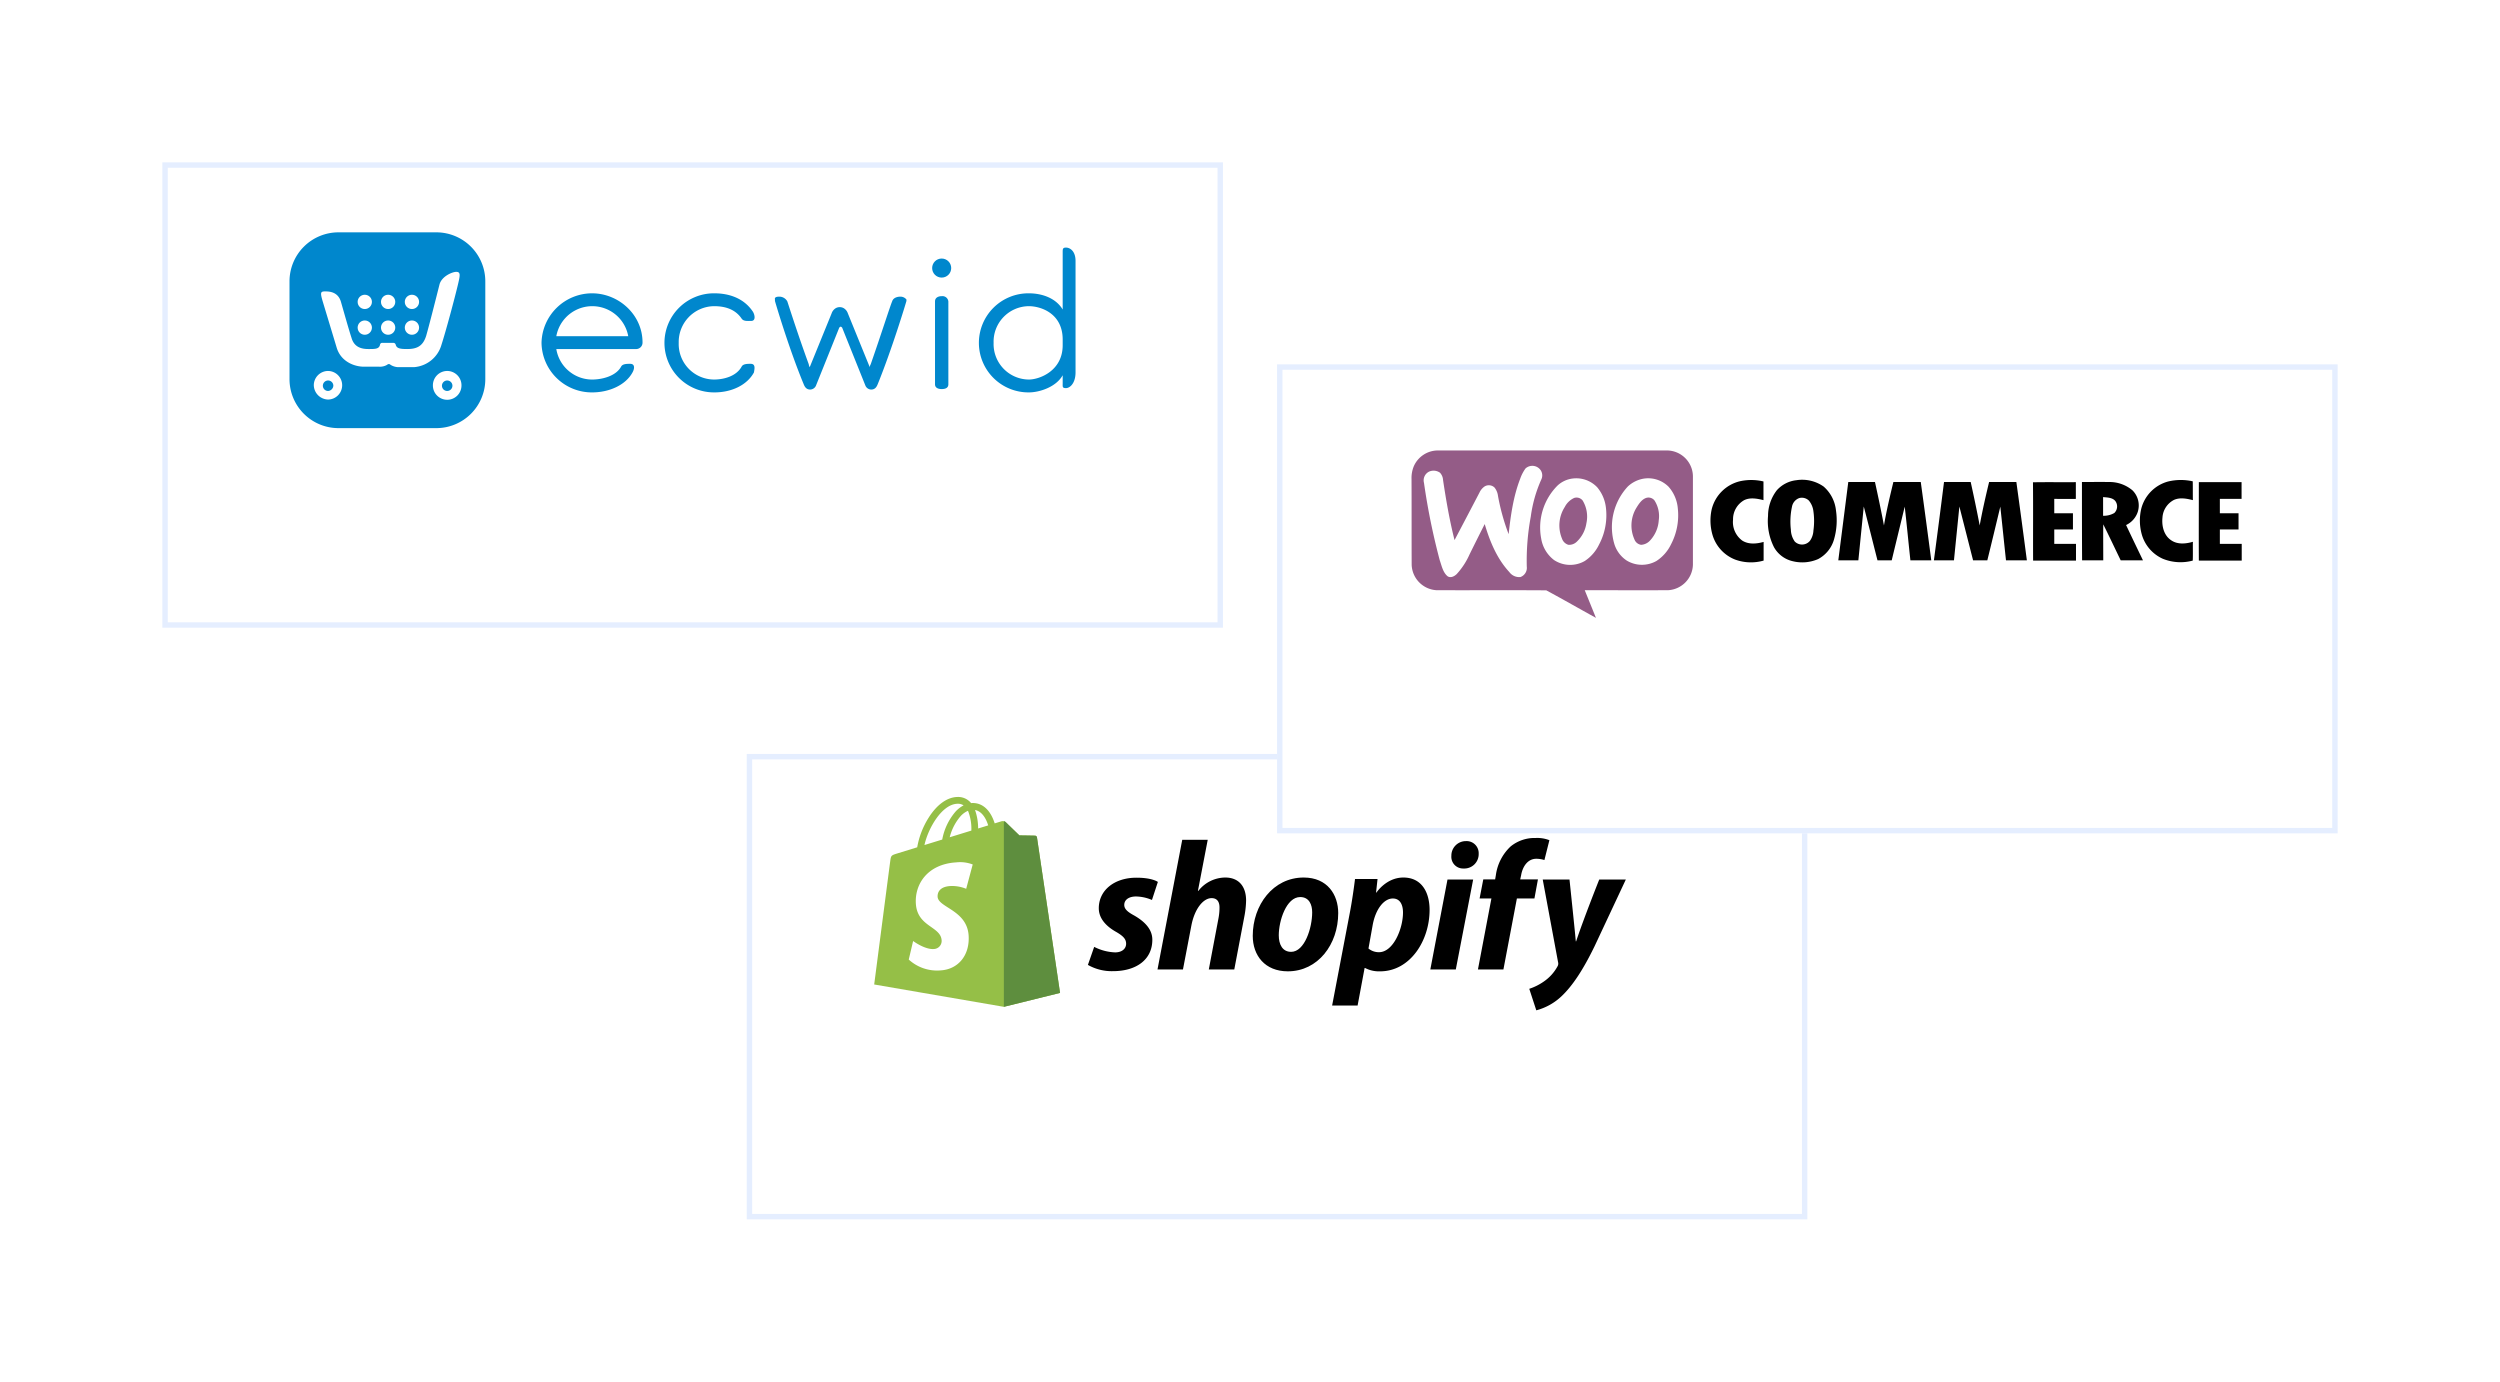 <svg xmlns="http://www.w3.org/2000/svg" xmlns:xlink="http://www.w3.org/1999/xlink" width="693" height="383" viewBox="0 0 693 383">
  <defs>
    <filter id="Rectangle_279" x="0" y="0" width="384" height="219" filterUnits="userSpaceOnUse">
      <feOffset dy="20" input="SourceAlpha"/>
      <feGaussianBlur stdDeviation="15" result="blur"/>
      <feFlood flood-color="#f1f3ff"/>
      <feComposite operator="in" in2="blur"/>
      <feComposite in="SourceGraphic"/>
    </filter>
    <filter id="Rectangle_280" x="162" y="164" width="384" height="219" filterUnits="userSpaceOnUse">
      <feOffset dy="20" input="SourceAlpha"/>
      <feGaussianBlur stdDeviation="15" result="blur-2"/>
      <feFlood flood-color="#f1f3ff"/>
      <feComposite operator="in" in2="blur-2"/>
      <feComposite in="SourceGraphic"/>
    </filter>
    <filter id="Rectangle_281" x="309" y="56" width="384" height="220" filterUnits="userSpaceOnUse">
      <feOffset dy="20" input="SourceAlpha"/>
      <feGaussianBlur stdDeviation="15" result="blur-3"/>
      <feFlood flood-color="#f1f3ff"/>
      <feComposite operator="in" in2="blur-3"/>
      <feComposite in="SourceGraphic"/>
    </filter>
  </defs>
  <g id="Group_460" data-name="Group 460" transform="translate(-615 -4832)">
    <g id="Group_453" data-name="Group 453" transform="translate(-105 31)">
      <g transform="matrix(1, 0, 0, 1, 720, 4801)" filter="url(#Rectangle_279)">
        <g id="Rectangle_279-2" data-name="Rectangle 279" transform="translate(45 25)" fill="#fff" stroke="#e5eeff" stroke-width="1.5">
          <rect width="294" height="129" stroke="none"/>
          <rect x="0.75" y="0.75" width="292.5" height="127.5" fill="none"/>
        </g>
      </g>
      <g transform="matrix(1, 0, 0, 1, 720, 4801)" filter="url(#Rectangle_280)">
        <g id="Rectangle_280-2" data-name="Rectangle 280" transform="translate(207 189)" fill="#fff" stroke="#e5eeff" stroke-width="1.5">
          <rect width="294" height="129" stroke="none"/>
          <rect x="0.75" y="0.75" width="292.5" height="127.5" fill="none"/>
        </g>
      </g>
      <g transform="matrix(1, 0, 0, 1, 720, 4801)" filter="url(#Rectangle_281)">
        <g id="Rectangle_281-2" data-name="Rectangle 281" transform="translate(354 81)" fill="#fff" stroke="#e5eeff" stroke-width="1.5">
          <rect width="294" height="130" stroke="none"/>
          <rect x="0.75" y="0.75" width="292.5" height="128.5" fill="none"/>
        </g>
      </g>
      <g id="Group_454" data-name="Group 454" transform="translate(1111.277 4925.869)">
        <path id="Path_578" data-name="Path 578" d="M.614,4.412A7.306,7.306,0,0,1,7.171,0H70.6A7.251,7.251,0,0,1,78,7.4V31.716a7.286,7.286,0,0,1-6.864,7.018c-7.708.038-15.416,0-23.124,0,1.035,2.569,2.071,5.1,3.106,7.67-4.6-2.531-9.127-5.139-13.767-7.631-10.124-.077-20.286,0-30.449-.038A7.314,7.314,0,0,1,.038,31.716C0,23.778.038,15.839,0,7.94A8.571,8.571,0,0,1,.614,4.412Z" transform="translate(0 0)" fill="#945c87"/>
        <path id="Path_579" data-name="Path 579" d="M37.034,11.819a2.812,2.812,0,0,1,4.257.575,2.616,2.616,0,0,1,.115,2.493,37.037,37.037,0,0,0-2.914,10.277,67.031,67.031,0,0,0-1.112,13.844,2.711,2.711,0,0,1-1.764,2.914,3.4,3.4,0,0,1-3.068-1.381c-3.451-3.72-5.407-8.513-6.826-13.307-1.419,2.8-2.838,5.637-4.218,8.437a20.229,20.229,0,0,1-3.528,5.407c-.652.652-1.764,1.227-2.608.575-1.265-1.112-1.572-2.876-2.109-4.372A185.257,185.257,0,0,1,8.886,15.808,2.692,2.692,0,0,1,10.3,12.7a3.055,3.055,0,0,1,3.03.307,3.241,3.241,0,0,1,.844,2.032c.844,5.6,1.8,11.159,3.183,16.643,2.3-4.372,4.6-8.743,6.9-13.154a4.264,4.264,0,0,1,1.381-1.687,2.26,2.26,0,0,1,2.8.268,4.559,4.559,0,0,1,.959,2.3,59.762,59.762,0,0,0,2.953,10.623c.575-5.177,1.3-10.431,3.183-15.3A11.02,11.02,0,0,1,37.034,11.819Zm13,2.8A8.015,8.015,0,0,1,56.9,17.035a10.644,10.644,0,0,1,2.416,5.637A17.4,17.4,0,0,1,57.4,32.949a11.279,11.279,0,0,1-3.95,4.525,8.11,8.11,0,0,1-8.513-.268,9.374,9.374,0,0,1-3.566-5.982,16.431,16.431,0,0,1,4.6-14.726A7.511,7.511,0,0,1,50.034,14.619Zm.5,5.369a5.478,5.478,0,0,0-2.608,2.493,9.495,9.495,0,0,0-.767,8.82,2.672,2.672,0,0,0,1.764,1.687,3.047,3.047,0,0,0,2.416-.959,8.822,8.822,0,0,0,2.569-5.024,8.6,8.6,0,0,0-1.035-6.289A2.156,2.156,0,0,0,50.532,19.988Zm19.4-5.369a7.988,7.988,0,0,1,6.749,2.263,10.4,10.4,0,0,1,2.569,6.059,17.336,17.336,0,0,1-1.879,9.894,11.307,11.307,0,0,1-4.065,4.64,8.158,8.158,0,0,1-8.207-.115,8.509,8.509,0,0,1-3.413-4.487A16.549,16.549,0,0,1,65.412,16.8,8.495,8.495,0,0,1,69.937,14.619Zm.537,5.369c-1.3.46-2.071,1.726-2.761,2.838a9.407,9.407,0,0,0-.5,8.628,2.339,2.339,0,0,0,1.879,1.534,3.625,3.625,0,0,0,2.493-1.227A9.032,9.032,0,0,0,73.963,26.2a8.028,8.028,0,0,0-1.189-5.522A2.124,2.124,0,0,0,70.474,19.988Z" transform="translate(-5.435 -6.833)" fill="#fff"/>
        <path id="Path_580" data-name="Path 580" d="M224.333,21.623a14.614,14.614,0,0,1,6.443.077v5.177c-1.726-.422-3.681-.805-5.33,0a6.062,6.062,0,0,0-3.106,5.407,6.385,6.385,0,0,0,2.531,5.791c1.764,1.15,4.027.92,5.944.383v5.177a12.8,12.8,0,0,1-7.861-.268,10.555,10.555,0,0,1-6.289-6.788,14.355,14.355,0,0,1-.23-7.21A10.613,10.613,0,0,1,224.333,21.623Zm15.569-.268a10.32,10.32,0,0,1,7.555,1.764,10.183,10.183,0,0,1,3.413,6.6,18.943,18.943,0,0,1-.575,8.168,8.906,8.906,0,0,1-4.372,5.33,10.987,10.987,0,0,1-7.094.575,7.965,7.965,0,0,1-5.139-3.873,16.063,16.063,0,0,1-1.649-8.667,11.645,11.645,0,0,1,2.454-7.133A8.516,8.516,0,0,1,239.9,21.355Zm.805,4.947a3.13,3.13,0,0,0-2.032,2.416,19.479,19.479,0,0,0-.307,6.327,5.931,5.931,0,0,0,1.074,3.3,2.85,2.85,0,0,0,4.218-.192,5.353,5.353,0,0,0,.959-2.838,19.091,19.091,0,0,0,0-5.33,5.662,5.662,0,0,0-1.265-2.991A2.806,2.806,0,0,0,240.708,26.3Zm102.275-4.6a15.027,15.027,0,0,1,6.788-.038c.038,1.726,0,3.451.038,5.215-1.687-.422-3.566-.805-5.215-.077a5.911,5.911,0,0,0-3.221,4.947c-.23,2.3.383,4.909,2.416,6.251,1.764,1.227,4.065,1,6.021.422-.038,1.726.038,3.49-.038,5.215a13.032,13.032,0,0,1-8.283-.5,10.54,10.54,0,0,1-5.867-6.826,14.334,14.334,0,0,1-.115-7.094A10.517,10.517,0,0,1,342.983,21.7Zm-88.7.153h7.4c.882,3.988,1.726,8.015,2.493,12.041.69-4.065,1.649-8.053,2.608-12.041h7.593q1.5,10.872,2.914,21.705H271.5c-.537-4.947-1-9.932-1.572-14.879-1.189,4.947-2.416,9.932-3.6,14.879h-3.95c-1.266-4.947-2.493-9.932-3.8-14.918-.5,4.947-1,9.932-1.5,14.918h-5.561Q252.9,32.744,254.284,21.853Zm26.537,0h7.4c.882,3.988,1.726,8.015,2.493,12.041.729-4.027,1.649-8.053,2.608-12.041h7.555q1.5,10.872,2.914,21.705H298c-.537-4.947-1.035-9.932-1.572-14.879-1.189,4.947-2.378,9.932-3.6,14.879h-3.95c-1.266-4.985-2.531-9.932-3.8-14.918-.5,4.985-1,9.932-1.5,14.918h-5.561Q279.459,32.744,280.821,21.853Zm24.658.077c3.95-.077,7.938,0,11.888-.038v4.64c-1.994.038-3.988,0-5.982,0V30.52h5.177v4.487h-5.177V39h6.021v4.64H305.517C305.479,36.388,305.555,29.178,305.479,21.93Zm13.575-.077c2.493,0,4.947-.038,7.44,0a9.86,9.86,0,0,1,6.558,2.3,5.9,5.9,0,0,1,1.5,5.906,6.146,6.146,0,0,1-3.26,3.72c1.534,3.26,3.106,6.519,4.679,9.779h-6.174c-1.611-3.336-3.183-6.673-4.832-9.971-.038,3.336,0,6.673,0,9.971h-5.867C319.054,36.349,319.054,29.1,319.054,21.853Zm5.867,4.18V31.21a5.758,5.758,0,0,0,3.106-.767,2.514,2.514,0,0,0,.268-3.336C327.491,26.148,326.072,26.148,324.921,26.033Zm26.537-4.142h11.85v4.64h-6.021V30.52h5.177v4.487h-5.177V39h6.059v4.64H351.458C351.42,36.349,351.458,29.1,351.458,21.892Z" transform="translate(-133.217 -13.109)"/>
      </g>
      <g id="Group_455" data-name="Group 455" transform="translate(962.326 5021.924)">
        <path id="Path_581" data-name="Path 581" d="M45.123,11.2a.565.565,0,0,0-.512-.474c-.212-.018-4.368-.081-4.368-.081S36.767,7.283,36.424,6.94a1.424,1.424,0,0,0-1.275-.161L33.4,7.318a12.169,12.169,0,0,0-.836-2.046c-1.237-2.353-3.05-3.6-5.24-3.6H27.32c-.152,0-.3.015-.455.027-.065-.077-.13-.153-.2-.228A4.6,4.6,0,0,0,23.025,0C20.2.083,17.38,2.118,15.1,5.733a22.642,22.642,0,0,0-3.176,8.213L6.352,15.665c-1.639.513-1.691.563-1.9,2.1C4.289,18.931,0,51.975,0,51.975l35.941,6.194L51.519,54.31S45.163,11.495,45.123,11.2ZM31.6,7.873l-2.789.86a15.338,15.338,0,0,0-.858-5.127C30.1,4.011,31.159,6.43,31.6,7.873ZM26.934,9.314l-6,1.851a14.154,14.154,0,0,1,3.03-5.86A6.052,6.052,0,0,1,26,3.827,13.4,13.4,0,0,1,26.934,9.314ZM23.081,1.878a2.892,2.892,0,0,1,1.7.444,8.182,8.182,0,0,0-2.2,1.7A16.393,16.393,0,0,0,18.864,11.8c-1.712.528-3.387,1.046-4.929,1.52C14.909,8.8,18.716,2,23.081,1.878Z" transform="translate(0 0)" fill="#95bf47"/>
        <path id="Path_582" data-name="Path 582" d="M90.112,19.236c-.212-.018-4.368-.081-4.368-.081s-3.476-3.363-3.819-3.705a.85.85,0,0,0-.483-.221l0,51.447L97.02,62.819S90.664,20,90.624,19.711A.567.567,0,0,0,90.112,19.236Z" transform="translate(-45.499 -8.508)" fill="#5e8e3e"/>
        <path id="Path_583" data-name="Path 583" d="M39.43,41.617l-1.809,6.744a10.308,10.308,0,0,0-4.41-.765c-3.508.221-3.545,2.426-3.51,2.979.191,3.016,8.155,3.675,8.6,10.74.351,5.558-2.959,9.36-7.729,9.66A11.605,11.605,0,0,1,21.7,67.971l1.213-5.142s3.173,2.385,5.712,2.225a2.239,2.239,0,0,0,2.191-2.4c-.249-3.934-6.734-3.7-7.144-10.167-.345-5.44,3.241-10.953,11.153-11.45A9.758,9.758,0,0,1,39.43,41.617Z" transform="translate(-12.121 -22.909)" fill="#fff"/>
        <path id="Path_584" data-name="Path 584" d="M147.024,61.156c-1.791-.968-2.712-1.785-2.712-2.907,0-1.428,1.279-2.345,3.276-2.345a11.729,11.729,0,0,1,4.4.968l1.637-5s-1.5-1.173-5.936-1.173c-6.165,0-10.438,3.518-10.438,8.464,0,2.8,1.995,4.946,4.657,6.475,2.149,1.223,2.917,2.09,2.917,3.365,0,1.325-1.075,2.4-3.07,2.4a13.818,13.818,0,0,1-5.781-1.53l-1.74,5a13.354,13.354,0,0,0,6.959,1.734c6.346,0,10.9-3.11,10.9-8.719C152.091,64.877,149.789,62.735,147.024,61.156Z" transform="translate(-74.992 -28.325)"/>
        <path id="Path_585" data-name="Path 585" d="M196.722,37.359a9.564,9.564,0,0,0-7.47,3.722l-.1-.051,2.712-14.123H184.8l-6.857,35.944H185l2.353-12.286c.921-4.64,3.325-7.494,5.578-7.494,1.586,0,2.2,1.071,2.2,2.6a16.049,16.049,0,0,1-.307,3.11l-2.66,14.071h7.062l2.762-14.531a26.169,26.169,0,0,0,.513-4.589C202.5,39.755,200.405,37.359,196.722,37.359Z" transform="translate(-99.41 -15.032)"/>
        <path id="Path_586" data-name="Path 586" d="M251.892,50.59c-8.5,0-14.122,7.648-14.122,16.162,0,5.455,3.376,9.839,9.722,9.839,8.341,0,13.97-7.443,13.97-16.162C261.461,55.382,258.492,50.59,251.892,50.59Zm-3.479,20.6c-2.405,0-3.429-2.039-3.429-4.589,0-4.027,2.1-10.6,5.936-10.6,2.508,0,3.325,2.142,3.325,4.232C254.245,64.56,252.149,71.189,248.412,71.189Z" transform="translate(-132.834 -28.263)"/>
        <path id="Path_587" data-name="Path 587" d="M307.375,50.59c-4.766,0-7.471,4.181-7.471,4.181h-.1l.41-3.773H293.97c-.307,2.55-.871,6.423-1.433,9.33l-4.912,25.747h7.062l1.943-10.4h.155a8.246,8.246,0,0,0,4.145.918c8.289,0,13.713-8.463,13.713-17.029C314.642,54.822,312.543,50.59,307.375,50.59Zm-6.754,20.7a4.5,4.5,0,0,1-2.918-1.02l1.177-6.577c.82-4.384,3.122-7.291,5.578-7.291,2.149,0,2.814,1.988,2.814,3.875C307.273,64.815,304.561,71.289,300.621,71.289Z" transform="translate(-160.687 -28.263)"/>
        <path id="Path_588" data-name="Path 588" d="M366.566,27.715a4.023,4.023,0,0,0-4.042,4.078,3.247,3.247,0,0,0,3.326,3.518h.1a3.981,3.981,0,0,0,4.145-4.078A3.351,3.351,0,0,0,366.566,27.715Z" transform="translate(-202.53 -15.484)"/>
        <path id="Path_589" data-name="Path 589" d="M349.307,76.793h7.06l4.811-24.93h-7.114Z" transform="translate(-195.146 -28.974)"/>
        <path id="Path_590" data-name="Path 590" d="M395.85,37.225h-4.913l.255-1.173c.41-2.4,1.843-4.538,4.2-4.538a7.379,7.379,0,0,1,2.25.357l1.382-5.506a9.357,9.357,0,0,0-3.839-.611,10.512,10.512,0,0,0-6.907,2.345,13.342,13.342,0,0,0-4.093,7.954l-.2,1.173H380.7l-1.024,5.3h3.276l-3.735,19.68h7.062l3.736-19.68h4.861Z" transform="translate(-211.858 -14.388)"/>
        <path id="Path_591" data-name="Path 591" d="M430.844,51.861s-4.414,11.081-6.4,17.13h-.1c-.134-1.948-1.74-17.13-1.74-17.13h-7.42l4.249,22.891a1.488,1.488,0,0,1-.154,1.174,12.082,12.082,0,0,1-3.839,4.232,15.3,15.3,0,0,1-3.99,1.988L413.4,88.11a16.142,16.142,0,0,0,6.907-3.824c3.224-3.008,6.191-7.648,9.261-13.97l8.648-18.457h-7.368Z" transform="translate(-229.864 -28.972)"/>
      </g>
      <g id="Group_456" data-name="Group 456" transform="translate(800.252 4865.404)">
        <path id="Path_592" data-name="Path 592" d="M54.774,41.073a13.582,13.582,0,0,1-13.6,13.6H14.1A13.582,13.582,0,0,1,.5,41.073V14A13.582,13.582,0,0,1,14.1.4H41.173A13.582,13.582,0,0,1,54.774,14Z" transform="translate(-0.5 -0.4)" fill="#0087cd"/>
        <g id="Group_456-2" data-name="Group 456" transform="translate(6.735 10.96)">
          <path id="Path_593" data-name="Path 593" d="M35.5,20.9c1.321-4.094,3.7-13.073,4.49-16.375.66-2.773.924-3.83-.4-3.83-1.056,0-3.962,1.188-4.622,3.433-.924,3.7-2.905,11.489-3.7,14.262-.924,3.037-2.773,3.7-5.282,3.7-1.849,0-2.905-.132-3.169-1.188a.674.674,0,0,0-.66-.528H19.126a.6.6,0,0,0-.66.528c-.264,1.188-1.321,1.188-3.169,1.188-1.585,0-3.962-.264-4.754-3.169-.66-1.981-2.113-7.131-2.905-9.9S4.468,6.114,3.279,6.114c-1.321,0-1.453.264-.66,2.905S5.26,17.735,6.449,21.7s5.018,5.282,7.527,5.282H18.2a3.918,3.918,0,0,0,2.245-.528.638.638,0,0,1,.924,0,4.251,4.251,0,0,0,2.377.66h4.094A8.567,8.567,0,0,0,35.5,20.9Z" transform="translate(-0.11 -0.7)" fill="#fff"/>
          <circle id="Ellipse_98" data-name="Ellipse 98" cx="1.981" cy="1.981" r="1.981" transform="translate(12.149 6.339)" fill="#fff"/>
          <circle id="Ellipse_99" data-name="Ellipse 99" cx="1.981" cy="1.981" r="1.981" transform="translate(18.62 6.339)" fill="#fff"/>
          <circle id="Ellipse_100" data-name="Ellipse 100" cx="1.981" cy="1.981" r="1.981" transform="translate(25.222 6.339)" fill="#fff"/>
          <circle id="Ellipse_101" data-name="Ellipse 101" cx="1.981" cy="1.981" r="1.981" transform="translate(12.149 13.47)" fill="#fff"/>
          <circle id="Ellipse_102" data-name="Ellipse 102" cx="1.981" cy="1.981" r="1.981" transform="translate(18.62 13.47)" fill="#fff"/>
          <circle id="Ellipse_103" data-name="Ellipse 103" cx="1.981" cy="1.981" r="1.981" transform="translate(25.222 13.47)" fill="#fff"/>
          <path id="Path_594" data-name="Path 594" d="M4.562,21.5A3.973,3.973,0,0,0,.6,25.462a4.062,4.062,0,0,0,3.962,3.962,3.962,3.962,0,0,0,0-7.923Zm0,5.546a1.453,1.453,0,1,1,1.453-1.453A1.561,1.561,0,0,1,4.562,27.046ZM37.575,21.5a3.973,3.973,0,0,0-3.962,3.962,3.962,3.962,0,1,0,7.923,0A3.973,3.973,0,0,0,37.575,21.5Zm0,5.546a1.453,1.453,0,1,1,1.453-1.453A1.465,1.465,0,0,1,37.575,27.046Z" transform="translate(-0.6 5.967)" fill="#fff"/>
        </g>
        <g id="Group_457" data-name="Group 457" transform="translate(69.857 4.226)">
          <path id="Path_595" data-name="Path 595" d="M50.07,29.744c-.924,0-2.113,0-2.509.792C46.108,33.177,42.675,34.1,39.9,34.1A9.843,9.843,0,0,1,30.13,23.934,9.924,9.924,0,0,1,39.9,13.765c2.509,0,5.678.528,7.659,3.433.528.792,1.585.66,2.641.66,1.321,0,1.056-1.585.528-2.509-2.773-4.226-7.4-5.15-10.7-5.15a13.734,13.734,0,1,0,0,27.467c4.886,0,9.112-2.113,10.96-5.546C51.126,31.2,51.522,29.744,50.07,29.744Zm52.954-18.752c-.924,0-1.849.4-1.849,1.453V35.422c0,.924.792,1.321,1.849,1.321.924,0,1.849-.264,1.849-1.321V12.445a1.643,1.643,0,0,0-1.849-1.453Z" transform="translate(7.902 2.477)" fill="#0087cd"/>
          <circle id="Ellipse_104" data-name="Ellipse 104" cx="2.641" cy="2.641" r="2.641" transform="translate(108.284 3.037)" fill="#0087cd"/>
          <path id="Path_596" data-name="Path 596" d="M145.791.6c-.924,0-.924.4-.924,1.321V17.767c-1.981-3.3-5.942-4.49-9.376-4.49a13.734,13.734,0,1,0,0,27.467c2.905,0,7.527-1.453,9.376-4.754v2.245c0,.924-.132,1.321.924,1.321s2.641-1.321,2.641-4.358V4.3c0-2.773-1.585-3.7-2.641-3.7Zm-.924,27.071c0,7.131-6.471,9.508-9.376,9.508a9.843,9.843,0,0,1-9.772-10.168,9.843,9.843,0,0,1,9.772-10.168c3.3,0,9.376,1.981,9.376,9.244v1.585ZM99.837,14.2c-.132,0-1.849,0-2.245,1.321-.528,1.188-3.037,9.112-5.942,17.431a1.877,1.877,0,0,0-.264.792L85.311,18.823a2.657,2.657,0,0,0-1.188-1.453,2.245,2.245,0,0,0-2.113,0,2.657,2.657,0,0,0-1.188,1.453L74.746,33.746a1.877,1.877,0,0,1-.264-.792c-3.037-8.319-5.546-16.243-5.942-17.431A2.524,2.524,0,0,0,66.295,14.2q-1.387,0-1.188.792v.4c.132.528,3.83,13.073,7.923,22.977.264.66.66,1.585,1.849,1.585A1.783,1.783,0,0,0,76.463,38.9l6.471-16.111c.132-.132.264-.264.4-.264s.264.132.4.264L90.2,38.9a1.783,1.783,0,0,0,1.585,1.056c1.188,0,1.585-.924,1.849-1.585,3.962-9.772,7.791-22.449,7.923-22.977v-.4a2.129,2.129,0,0,0-1.717-.792ZM14.4,13.277A14.038,14.038,0,0,0,.4,27.011a13.951,13.951,0,0,0,14,13.734c4.886,0,9.376-2.113,11.225-5.546.528-.924.792-2.377-.66-2.377-.924,0-2.113,0-2.509.792C21,36.255,17.171,37.179,14.4,37.179a10.078,10.078,0,0,1-9.9-8.451H26.679A1.779,1.779,0,0,0,28.4,26.879c0-7.659-6.6-13.6-14-13.6Zm-9.9,11.885a10.134,10.134,0,0,1,19.94,0Z" transform="translate(-0.4 -0.6)" fill="#0087cd"/>
        </g>
      </g>
    </g>
  </g>
</svg>
